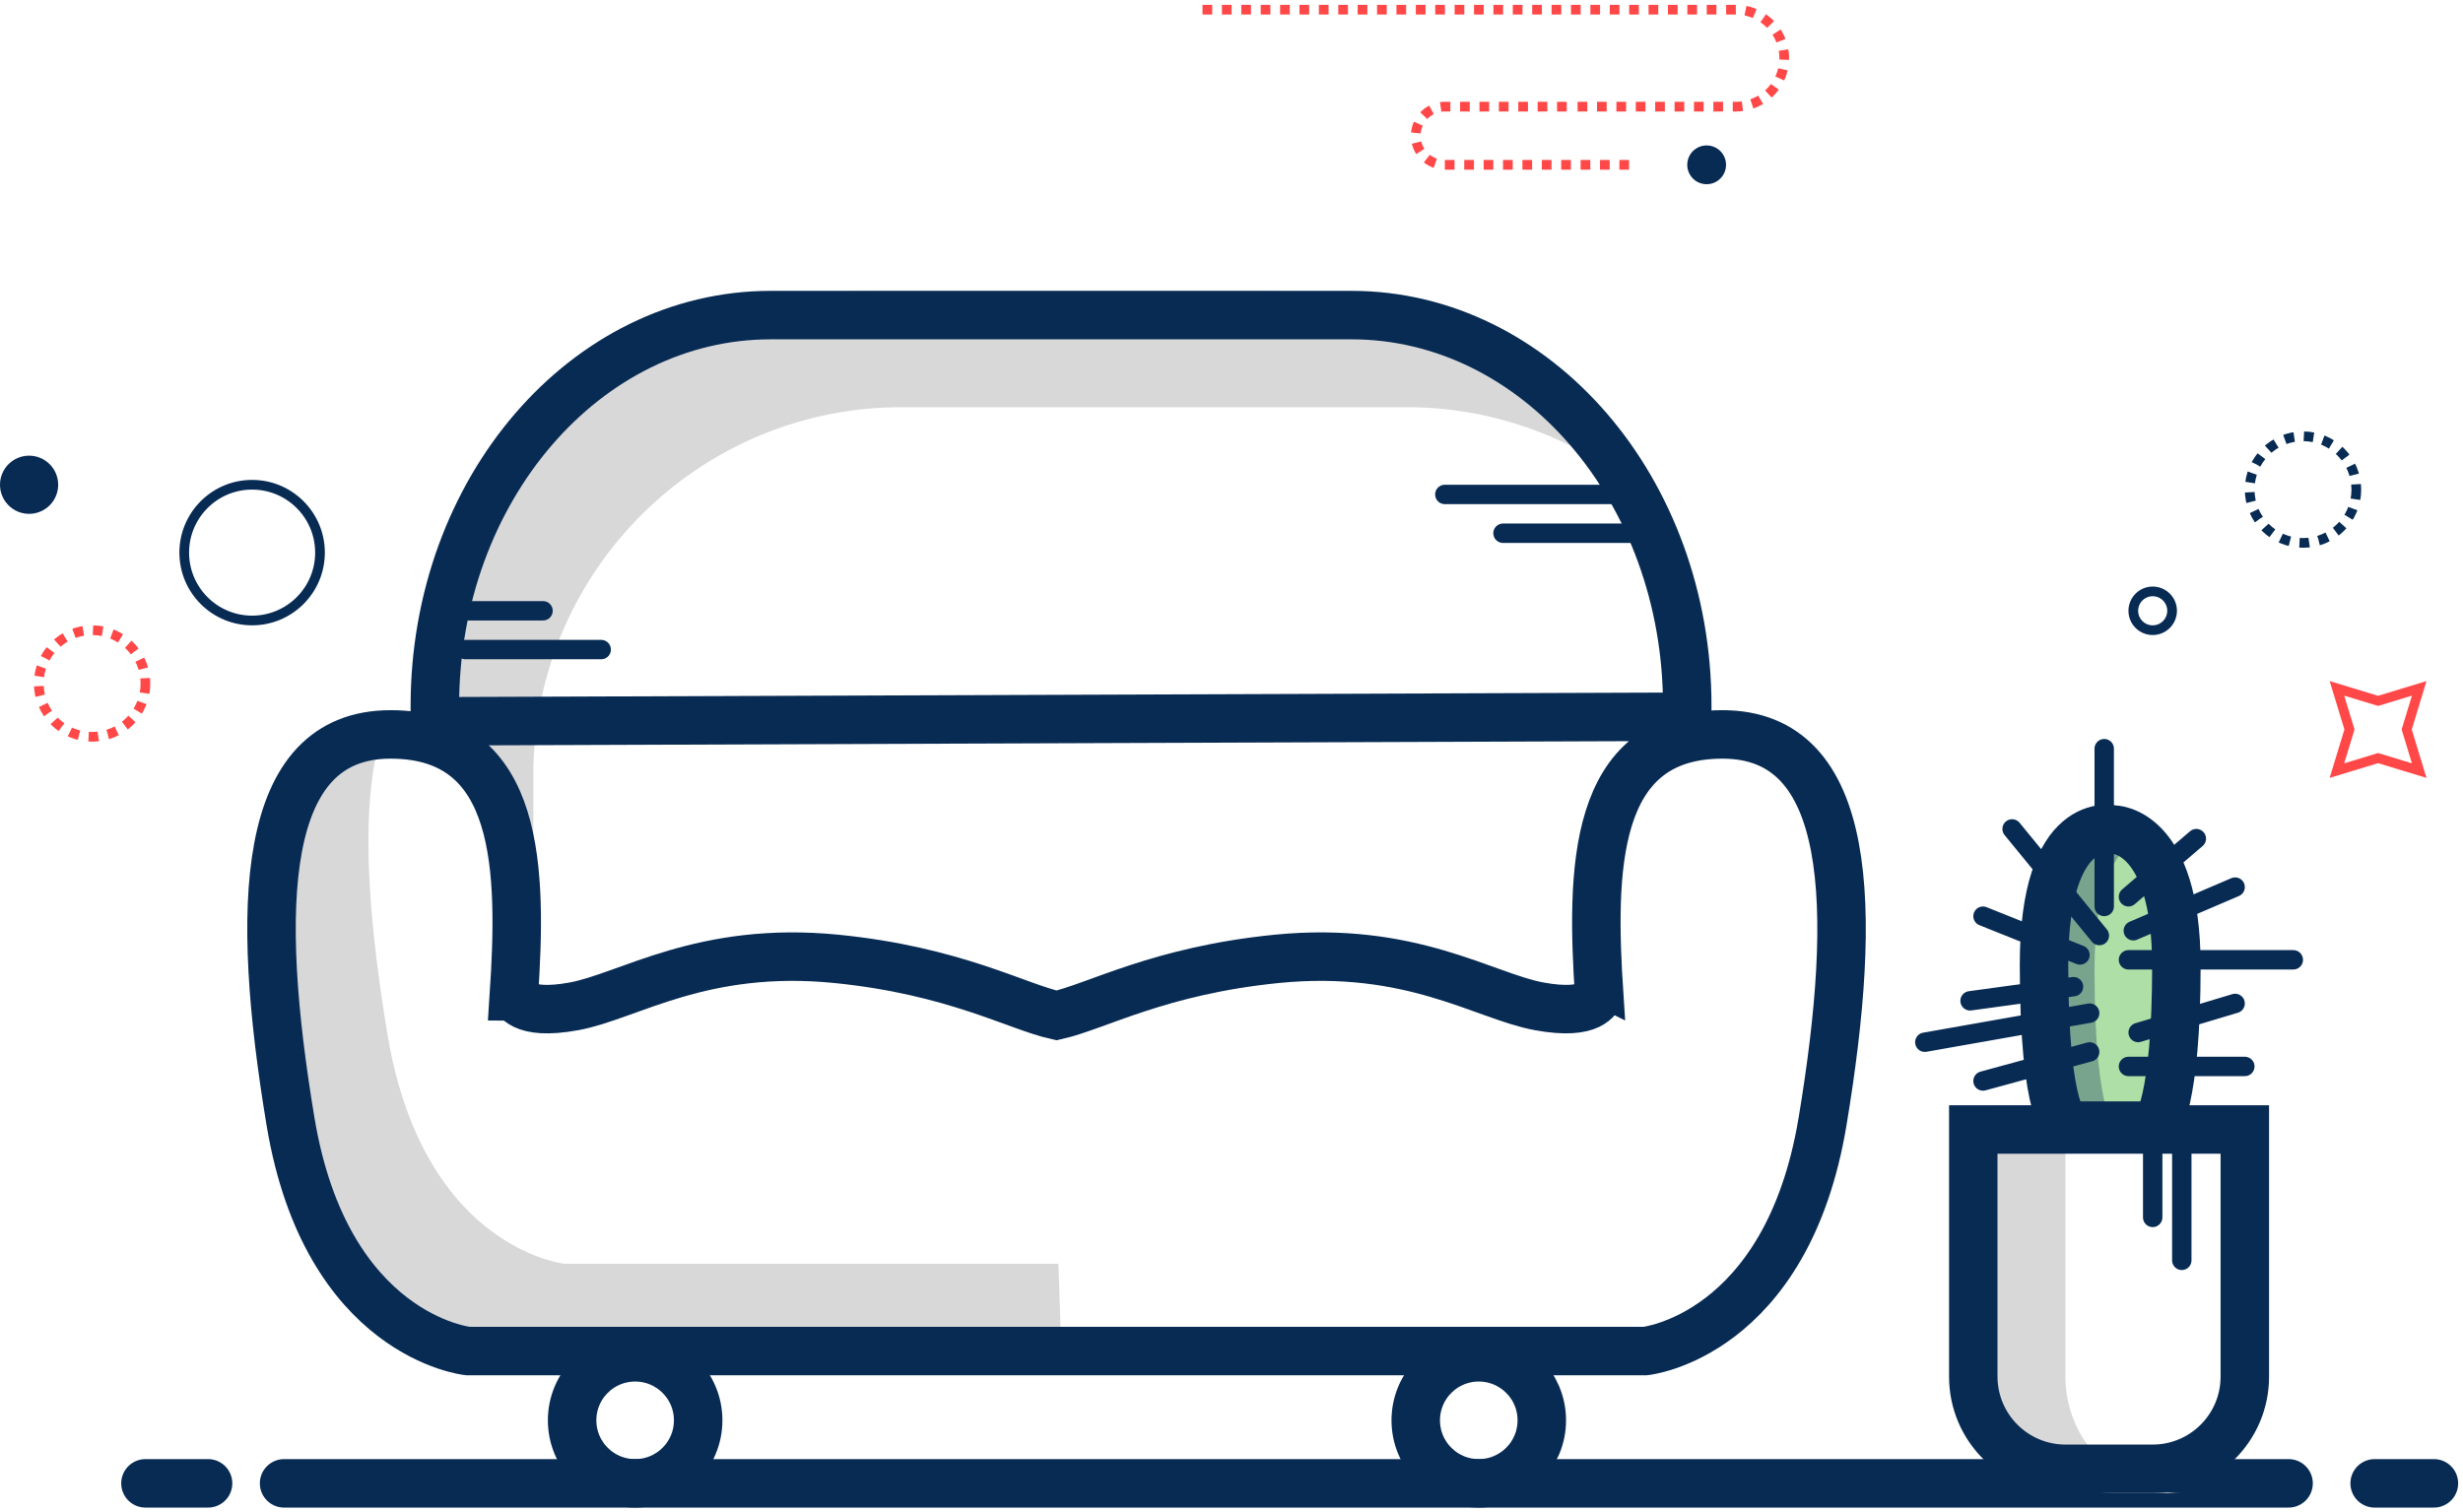 <svg xmlns="http://www.w3.org/2000/svg" width="254" height="156" viewBox="0 0 254 156">
    <g fill="none" fill-rule="evenodd" transform="translate(0 1)">
        <path stroke="#082B54" stroke-linecap="round" stroke-width="5" d="M15 152h6.457m7.84 0h206.715m8.877 0H251"/>
        <path fill="#D8D8D8" d="M226 113h-20v27.999c0 6.627 5.376 12.001 12.007 12.001H226h-.993c-6.631 0-12.007-5.374-12.007-12.001V113h13z"/>
        <path stroke="#082B54" stroke-width="5" d="M203.5 115.5h28v25.499c0 5.247-4.256 9.501-9.507 9.501h-8.986c-5.25 0-9.507-4.255-9.507-9.501V115.5z"/>
        <path fill="#AEDFA6" d="M213.149 115.103s-2.357-.807-2.357-16.578c0-15.771 7.127-13.962 7.127-13.962s6.523-.165 6.523 14.076-2.068 16.464-2.068 16.464h-9.225z"/>
        <path fill="#78A48D" d="M220.118 85.717c-1.112-.676-1.99-.654-1.99-.654S211 83.253 211 99.025c0 15.771 2.358 16.578 2.358 16.578h7.112-2.112S216 114.796 216 99.025c0-8.707 2.172-12.055 4.118-13.308zm2.465 29.885h-2.113z"/>
        <path stroke="#082B54" stroke-width="5" d="M213.149 115.103s-2.357-.807-2.357-16.578c0-15.771 7.127-13.962 7.127-13.962s6.523-.165 6.523 14.076-2.068 16.464-2.068 16.464h-9.225z"/>
        <path stroke="#082B54" stroke-linecap="round" stroke-width="2" d="M217 92.5V76.221M220 95l10.5-4.5M219.5 98h17M216.5 95.5l-9-11M214.5 97.5l-10-4M215.5 103.5l-17 3M215.5 107.5l-11 3M220.5 105.5l10-3M219.5 91.5l7-6M219.5 109h12M213.835 100.769l-10.67 1.462M222 117.5v7.071M225 117.5V129"/>
        <path fill="#D8D8D8" d="M46 76.622V73C46 48.699 65.702 29 90.006 29h39.988c14.574 0 27.494 7.083 35.502 17.994A37.809 37.809 0 0 0 145.007 41H92.993C72.013 41 55 58.013 55 79v7.647c-.959-4.74-4.467-8.577-9-10.025zM109.153 129.355l.298 9h.507H49.25s-14.602-1.496-18.29-23.677c-3.496-21.023-3.207-38.06 8.311-39.783-2.123 7.302-1.38 18.345.689 30.783 3.688 22.181 18.29 23.677 18.29 23.677h50.902z"/>
        <path stroke="#082B54" stroke-width="5" d="M108.958 138.355H48.25s-14.602-1.496-18.29-23.677c-3.688-22.181-3.163-39.926 10.318-39.926 13.482 0 13.565 14.09 12.71 27.008.261 0 .578 2.074 6.215 1.037 5.636-1.037 13.227-6.284 27.09-4.891 12.116 1.217 18.548 4.919 22.664 5.832 4.116-.913 10.548-4.615 22.664-5.832 13.863-1.393 21.453 3.854 27.09 4.89 5.637 1.038 5.953-1.036 6.215-1.036-.855-12.918-.773-27.008 12.71-27.008 13.481 0 14.006 17.745 10.318 39.926-3.688 22.181-18.29 23.677-18.29 23.677h-60.707zM44.844 73.399v-1.572c0-22.346 15.586-40.327 34.625-40.327h59.906C158.41 31.5 174 49.487 174 71.833v1.094l-129.156.472z"/>
        <path stroke="#082B54" stroke-linecap="round" stroke-width="2" d="M155 54h14M48 66h14M46 62h10M149 50h20.5"/>
        <g stroke="#082B54" stroke-width="5" transform="translate(59 139)">
            <circle cx="6.5" cy="6.5" r="6.5"/>
            <circle cx="93.5" cy="6.5" r="6.5"/>
        </g>
        <circle cx="3" cy="49" r="3" fill="#082B54"/>
        <circle cx="9.5" cy="69.5" r="5.5" stroke="#FF4847" stroke-dasharray="1"/>
        <circle cx="26" cy="56" r="7" stroke="#082B54"/>
        <circle cx="222" cy="62" r="2" stroke="#082B54"/>
        <circle cx="237.5" cy="49.5" r="5.5" stroke="#082B54" stroke-dasharray="1"/>
        <path stroke="#FF4847" d="M245.243 77.193L241 78.485l1.292-4.242L241 70l4.243 1.292L249.485 70l-1.292 4.243 1.292 4.242z"/>
        <circle cx="176" cy="16" r="2" fill="#082B54"/>
        <g stroke="#FF4847" stroke-dasharray="1">
            <path d="M124.01 0h54.98A5.008 5.008 0 0 1 184 5a5 5 0 0 1-5.01 5h-16.98M168.002 16h-19.004A3.001 3.001 0 0 1 146 13c0-1.657 1.352-3 2.998-3h13.004"/>
        </g>
    </g>
</svg>
